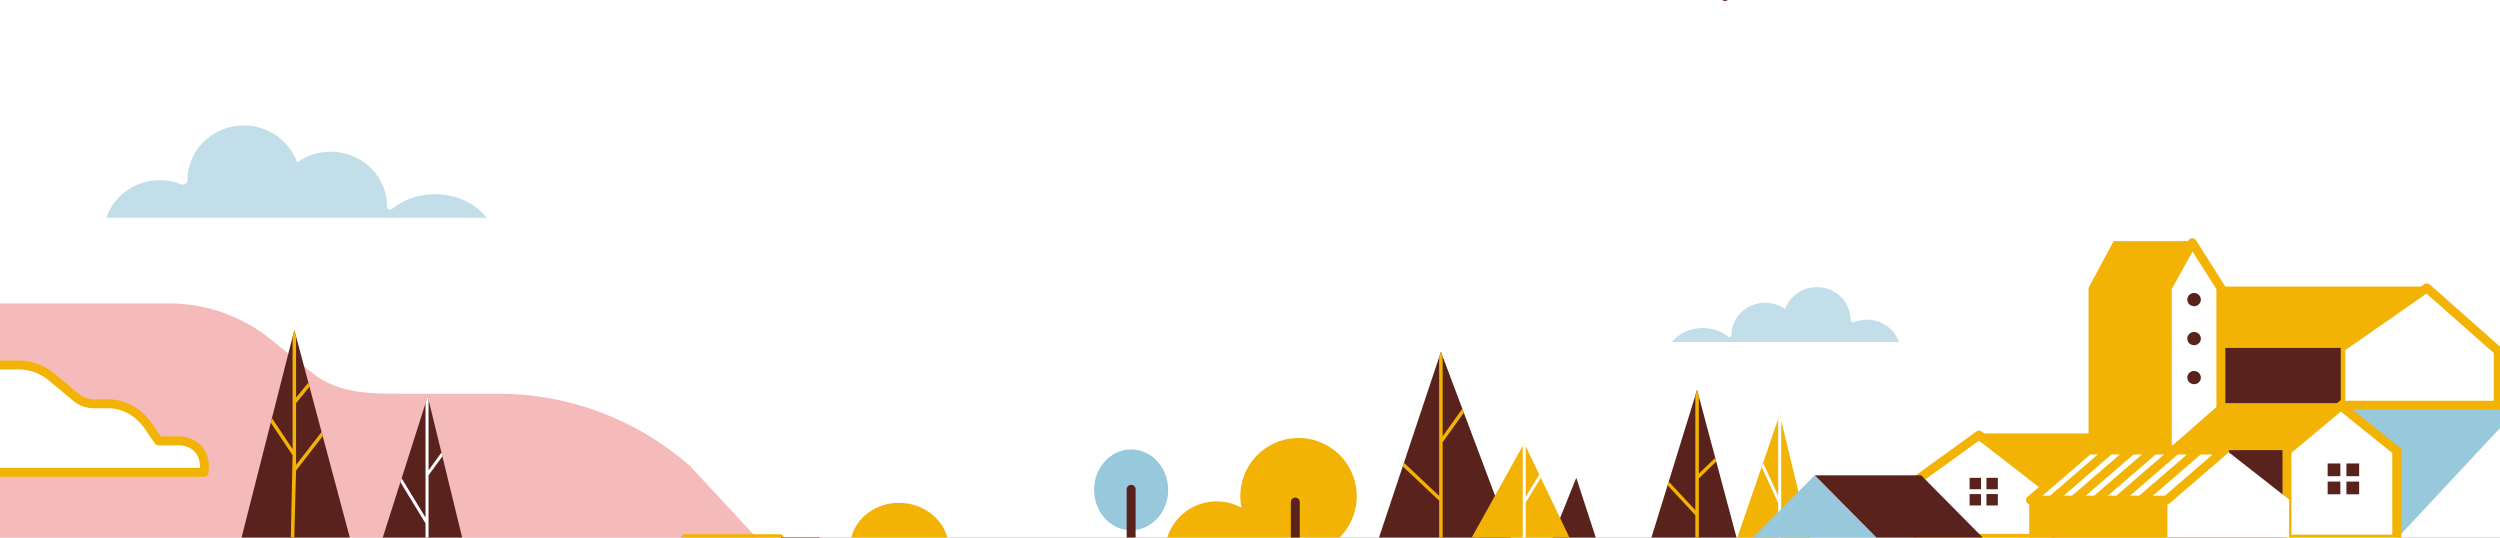 <svg width="1400" height="301" viewBox="0 0 1400 301" fill="none" xmlns="http://www.w3.org/2000/svg">
<rect x="0" y="0" width="1400" height="301" fill="#808080" stroke="none"/>
<g clip-path="url(#clip0)">
<rect width="1400" height="301" fill="white"/>
<path d="M-6.754 169.925V301.676L424.926 302.456L386.273 260.816C356.61 234.82 318.518 220.484 279.079 220.473H229.865C209.745 220.473 190.229 221.338 174.577 208.633L151.857 190.194C135.718 177.087 115.564 169.93 94.776 169.925H-6.754Z" fill="#F5BBBB"/>
<path d="M214.139 301.692L239.531 221.949L258.979 301.692H214.139Z" fill="#59221D"/>
<path d="M247.73 255.569L239.985 266.136V301.567H238.296V293.101L224.229 269.998L224.907 267.866L238.296 289.855V225.821L239.529 221.949L239.985 223.817V263.363L247.206 253.428L247.73 255.569Z" fill="white"/>
<path d="M869.049 301.53L882.718 267.555L893.786 301.53H869.049Z" fill="#59221D"/>
<path d="M996.637 232.084L1013.46 301.527H972.74L996.637 232.084Z" fill="#F3B304"/>
<path d="M1008.73 281.997L997.48 292.602V301.432H995.791V281.676L986.52 261.478L987.317 259.164L995.791 277.626V234.537L996.635 232.084L997.48 235.57V290.277L1008.27 280.105L1008.73 281.997Z" fill="white"/>
<path d="M806.914 197.015L846.32 301.736H772.014L806.914 197.015Z" fill="#59221D"/>
<path d="M819.739 231.098L807.887 247.651V301.729C807.873 301.978 807.764 302.212 807.583 302.382C807.401 302.553 807.162 302.648 806.913 302.648C806.664 302.648 806.424 302.553 806.243 302.382C806.062 302.212 805.953 301.978 805.939 301.729V280.393L785.531 261.16L786.207 259.133L805.932 277.714V199.94L806.905 197.015L807.881 199.602V244.303L818.905 228.902L819.739 231.098Z" fill="#F3B304"/>
<path d="M853.561 248.175L879.419 302.128H823.555L853.561 248.175Z" fill="#F3B304"/>
<path d="M862.853 267.562L854.406 281.393V302.125H852.717V249.692L853.561 248.175L854.406 249.935V278.157L861.985 265.748L862.853 267.562Z" fill="white"/>
<path d="M950.373 218.287L972.854 302.516H924.346L950.373 218.287Z" fill="#59221D"/>
<path d="M960.539 256.383L961.093 258.454V258.458L951.345 267.94V302.358H949.397V288.541L933.85 271.754L934.488 269.69L949.397 285.669V221.442L950.373 218.287L951.345 221.936V265.221L960.539 256.383Z" fill="#F3B304"/>
<path d="M1036.27 -41.86V1.094L1034.58 1.946V-14.814L1027.95 -21.08L1028.53 -22.861L1034.58 -17.138V-41.637L1035.42 -44.255L1036.27 -41.86Z" fill="white"/>
<path d="M135.104 301.692L164.823 184.795L196.079 301.692H135.104Z" fill="#59221D"/>
<path d="M180.713 244.226L165.798 263.502L164.785 301.676C164.77 301.924 164.661 302.158 164.48 302.329C164.299 302.5 164.059 302.595 163.81 302.595C163.561 302.595 163.322 302.5 163.14 302.329C162.959 302.158 162.85 301.924 162.836 301.676L163.849 254.962L151.629 236.679L152.274 234.135L163.849 251.458V188.623L164.825 184.789L165.798 188.438V222.683L172.691 214.237L173.313 216.561L165.798 225.791V260.336L180.082 241.874L180.713 244.226Z" fill="#F3B304"/>
<path d="M966.016 -30.752V-1.967" stroke="#59221D" stroke-width="5" stroke-miterlimit="10" stroke-linecap="round"/>
<path d="M633.433 296.953C644.888 296.953 654.175 286.818 654.175 274.315C654.175 261.813 644.888 251.678 633.433 251.678C621.978 251.678 612.691 261.813 612.691 274.315C612.691 286.818 621.978 296.953 633.433 296.953Z" fill="#98C8DB"/>
<path d="M633.434 273.998V301.064" stroke="#59221D" stroke-width="5" stroke-miterlimit="10" stroke-linecap="round"/>
<path d="M476.019 305.35C476.892 291.297 489.998 280.68 505.286 281.632C520.575 282.585 532.266 294.742 531.39 308.799L476.019 305.35Z" fill="#F3B304"/>
<path d="M653.561 301.336L704.454 301.262H709.02L749.966 301.204C754.009 297.252 756.956 292.317 758.517 286.883C760.078 281.449 760.2 275.702 758.871 270.207C757.542 264.711 754.807 259.655 750.935 255.536C747.063 251.416 742.187 248.374 736.785 246.708C731.383 245.042 725.641 244.808 720.122 246.031C714.602 247.254 709.496 249.891 705.303 253.683C701.11 257.476 697.975 262.293 696.204 267.663C694.434 273.032 694.09 278.77 695.206 284.313C691.424 282.246 687.23 281.049 682.927 280.808C678.625 280.566 674.323 281.287 670.334 282.918C666.345 284.549 662.77 287.048 659.868 290.235C656.967 293.422 654.812 297.215 653.561 301.339V301.336Z" fill="#F3B304"/>
<path d="M725.367 301.153V281.158" stroke="#59221D" stroke-width="5" stroke-miterlimit="10" stroke-linecap="round"/>
<path d="M-2.703 264.508V204.382H10.588C17.314 204.414 23.831 206.842 29.082 211.272L42.428 222.386C45.27 224.782 48.795 226.095 52.433 226.112H60.591C69.311 226.112 77.555 230.682 83.001 238.53L88.784 246.87H99.753C108.206 246.87 115.785 252.452 114.314 264.515L-2.703 264.508Z" fill="white" stroke="#F3B304" stroke-width="5" stroke-linecap="round" stroke-linejoin="round"/>
<path d="M1171.04 242.753H1108.27L1149.33 275.036V301.903H1212.11V275.036L1171.04 242.753Z" fill="#F3B304"/>
<path d="M1108.27 243.642L1073.49 268.779L1073.63 301.457H1148.45V274.785L1108.27 243.642Z" fill="white" stroke="#F3B304" stroke-width="5" stroke-linecap="round" stroke-linejoin="round"/>
<path d="M1112.41 267.59H1118.79V273.978H1112.41V267.59Z" fill="#59221D"/>
<path d="M1102.98 267.59H1109.37V273.978H1102.98V267.59Z" fill="#59221D"/>
<path d="M1112.41 276.674H1118.79V283.062H1112.41V276.674Z" fill="#59221D"/>
<path d="M1102.98 276.674H1109.37V283.062H1102.98V276.674Z" fill="#59221D"/>
<path d="M981.74 301.011H1050.79L1016.33 266.198H1016.19L981.74 301.011Z" fill="#98C8DB"/>
<path d="M1016.33 266.198L1050.79 301.011H1110.32L1075.86 266.198H1016.33Z" fill="#59221D"/>
<path d="M1343.21 300.552H1307.04V227.031H1411.85L1343.21 300.552Z" fill="#98C8DB"/>
<path d="M1398.99 196.556V226.923H1310.82V194.799L1359.02 161.23L1398.99 196.556Z" fill="white" stroke="#F3B304" stroke-width="5" stroke-linecap="round" stroke-linejoin="round"/>
<path d="M1359.41 160.45H1244.09L1195.5 194.803H1310.82L1359.41 160.45Z" fill="#F3B304"/>
<path d="M1310.82 194.803H1195.5V226.923H1310.82V194.803Z" fill="#59221D"/>
<path d="M1227.73 135.042L1227.69 135.137L1213.68 161.23V251.983H1169.57V161.23L1183.62 135.042H1227.73Z" fill="#F3B304"/>
<path d="M1243.69 161.23V251.983H1213.68V161.23L1227.68 135.917L1243.69 161.23Z" fill="white" stroke="#F3B304" stroke-width="5" stroke-linecap="round" stroke-linejoin="round"/>
<path d="M1228.69 171.486C1230.78 171.486 1232.48 169.827 1232.48 167.78C1232.48 165.733 1230.78 164.074 1228.69 164.074C1226.59 164.074 1224.89 165.733 1224.89 167.78C1224.89 169.827 1226.59 171.486 1228.69 171.486Z" fill="#59221D"/>
<path d="M1228.69 193.323C1230.78 193.323 1232.48 191.664 1232.48 189.617C1232.48 187.57 1230.78 185.911 1228.69 185.911C1226.59 185.911 1224.89 187.57 1224.89 189.617C1224.89 191.664 1226.59 193.323 1228.69 193.323Z" fill="#59221D"/>
<path d="M1228.69 215.16C1230.78 215.16 1232.48 213.501 1232.48 211.454C1232.48 209.408 1230.78 207.749 1228.69 207.749C1226.59 207.749 1224.89 209.408 1224.89 211.454C1224.89 213.501 1226.59 215.16 1228.69 215.16Z" fill="#59221D"/>
<path d="M1280.7 251.982H1213.68V302.24H1280.7V251.982Z" fill="#59221D"/>
<path d="M1342.18 252.476V301.903H1280.7V252.412L1310.82 227.261L1342.18 252.476Z" fill="white" stroke="#F3B304" stroke-width="5" stroke-miterlimit="10" stroke-linecap="round"/>
<path d="M1310.6 259.543H1303.48V266.671H1310.6V259.543Z" fill="#59221D"/>
<path d="M1321.13 259.543H1314V266.671H1321.13V259.543Z" fill="#59221D"/>
<path d="M1310.6 269.681H1303.48V276.809H1310.6V269.681Z" fill="#59221D"/>
<path d="M1321.13 269.681H1314V276.809H1321.13V269.681Z" fill="#59221D"/>
<path d="M1280.7 252.074H1213.57L1243.7 225.754H1310.82L1280.7 252.074Z" fill="#F3B304"/>
<path d="M1281.87 279.725V302.241H1213.57V279.725H1213.68L1246.12 251.719L1281.87 279.725Z" fill="white"/>
<path d="M1213.67 280.501H1136.37V302.237H1213.67V280.501Z" fill="#F3B304"/>
<path d="M1245.82 251.982L1245.73 252.057L1213.29 280.062H1137.1L1169.63 251.982H1245.82Z" fill="white" stroke="#F3B304" stroke-width="5" stroke-linecap="round" stroke-linejoin="round"/>
<path d="M1181.4 252.057L1148.96 280.063" stroke="#F3B304" stroke-width="5" stroke-linecap="round" stroke-linejoin="round"/>
<path d="M1193.78 252.057L1161.33 280.063" stroke="#F3B304" stroke-width="5" stroke-linecap="round" stroke-linejoin="round"/>
<path d="M1206.16 252.057L1173.71 280.063" stroke="#F3B304" stroke-width="5" stroke-linecap="round" stroke-linejoin="round"/>
<path d="M1218.54 252.057L1186.09 280.063" stroke="#F3B304" stroke-width="5" stroke-linecap="round" stroke-linejoin="round"/>
<path d="M1230.92 252.449L1198.47 280.451" stroke="#F3B304" stroke-width="5" stroke-linecap="round" stroke-linejoin="round"/>
<path d="M436.563 301.636H383.785V432.67H436.563V301.636Z" fill="white" stroke="#F3B304" stroke-width="5" stroke-linecap="round" stroke-linejoin="round"/>
<path d="M458.864 300.785H437.346V433.525H458.864V300.785Z" fill="#59221D"/>
<path d="M59.783 121.954V121.278C64.123 109.404 75.793 100.901 89.506 100.901C93.636 100.895 97.73 101.681 101.564 103.218C101.939 103.372 102.346 103.431 102.75 103.39C103.154 103.35 103.541 103.211 103.879 102.987C104.217 102.762 104.494 102.459 104.688 102.102C104.881 101.745 104.984 101.347 104.989 100.941V100.901C104.985 97.242 105.656 93.614 106.968 90.199C111.436 78.557 122.984 70.267 136.528 70.267C150.072 70.267 161.613 78.557 166.082 90.199C166.187 90.462 166.285 90.729 166.379 90.999C166.761 90.726 167.146 90.455 167.541 90.199C172.794 86.773 178.93 84.949 185.201 84.949C191.472 84.949 197.607 86.773 202.86 90.199C211.233 95.709 216.739 105.019 216.739 115.583V115.627C216.746 115.956 216.845 116.276 217.026 116.551C217.206 116.827 217.46 117.046 217.759 117.184C218.057 117.323 218.389 117.374 218.715 117.334C219.042 117.293 219.35 117.162 219.606 116.954C225.905 111.856 234.349 108.738 243.631 108.738C255.658 108.738 266.26 113.971 272.637 121.957L59.783 121.954Z" fill="#C1DEE9"/>
<path d="M1063.26 191.544V191.142C1060.67 184.08 1053.71 179.023 1045.52 179.023C1043.06 179.019 1040.62 179.487 1038.33 180.401C1038.11 180.492 1037.86 180.527 1037.62 180.503C1037.38 180.479 1037.15 180.397 1036.95 180.263C1036.75 180.13 1036.58 179.949 1036.47 179.737C1036.35 179.525 1036.29 179.288 1036.29 179.047V179.023C1036.29 176.847 1035.89 174.689 1035.11 172.658C1032.44 165.734 1025.55 160.804 1017.47 160.804C1009.39 160.804 1002.5 165.734 999.836 172.658C999.774 172.814 999.715 172.973 999.659 173.134C999.431 172.971 999.201 172.81 998.966 172.658C995.832 170.62 992.171 169.536 988.429 169.536C984.688 169.536 981.027 170.62 977.893 172.658C972.897 175.935 969.613 181.472 969.613 187.754V187.78C969.608 187.976 969.549 188.167 969.441 188.33C969.334 188.494 969.182 188.625 969.004 188.707C968.826 188.789 968.628 188.82 968.433 188.796C968.238 188.772 968.054 188.693 967.902 188.57C964.143 185.538 959.106 183.684 953.568 183.684C946.392 183.684 940.066 186.796 936.262 191.546L1063.26 191.544Z" fill="#C1DEE9"/>
</g>
<defs>
<clipPath id="clip0">
<rect width="1400" height="301" fill="white"/>
</clipPath>
</defs>
</svg>
